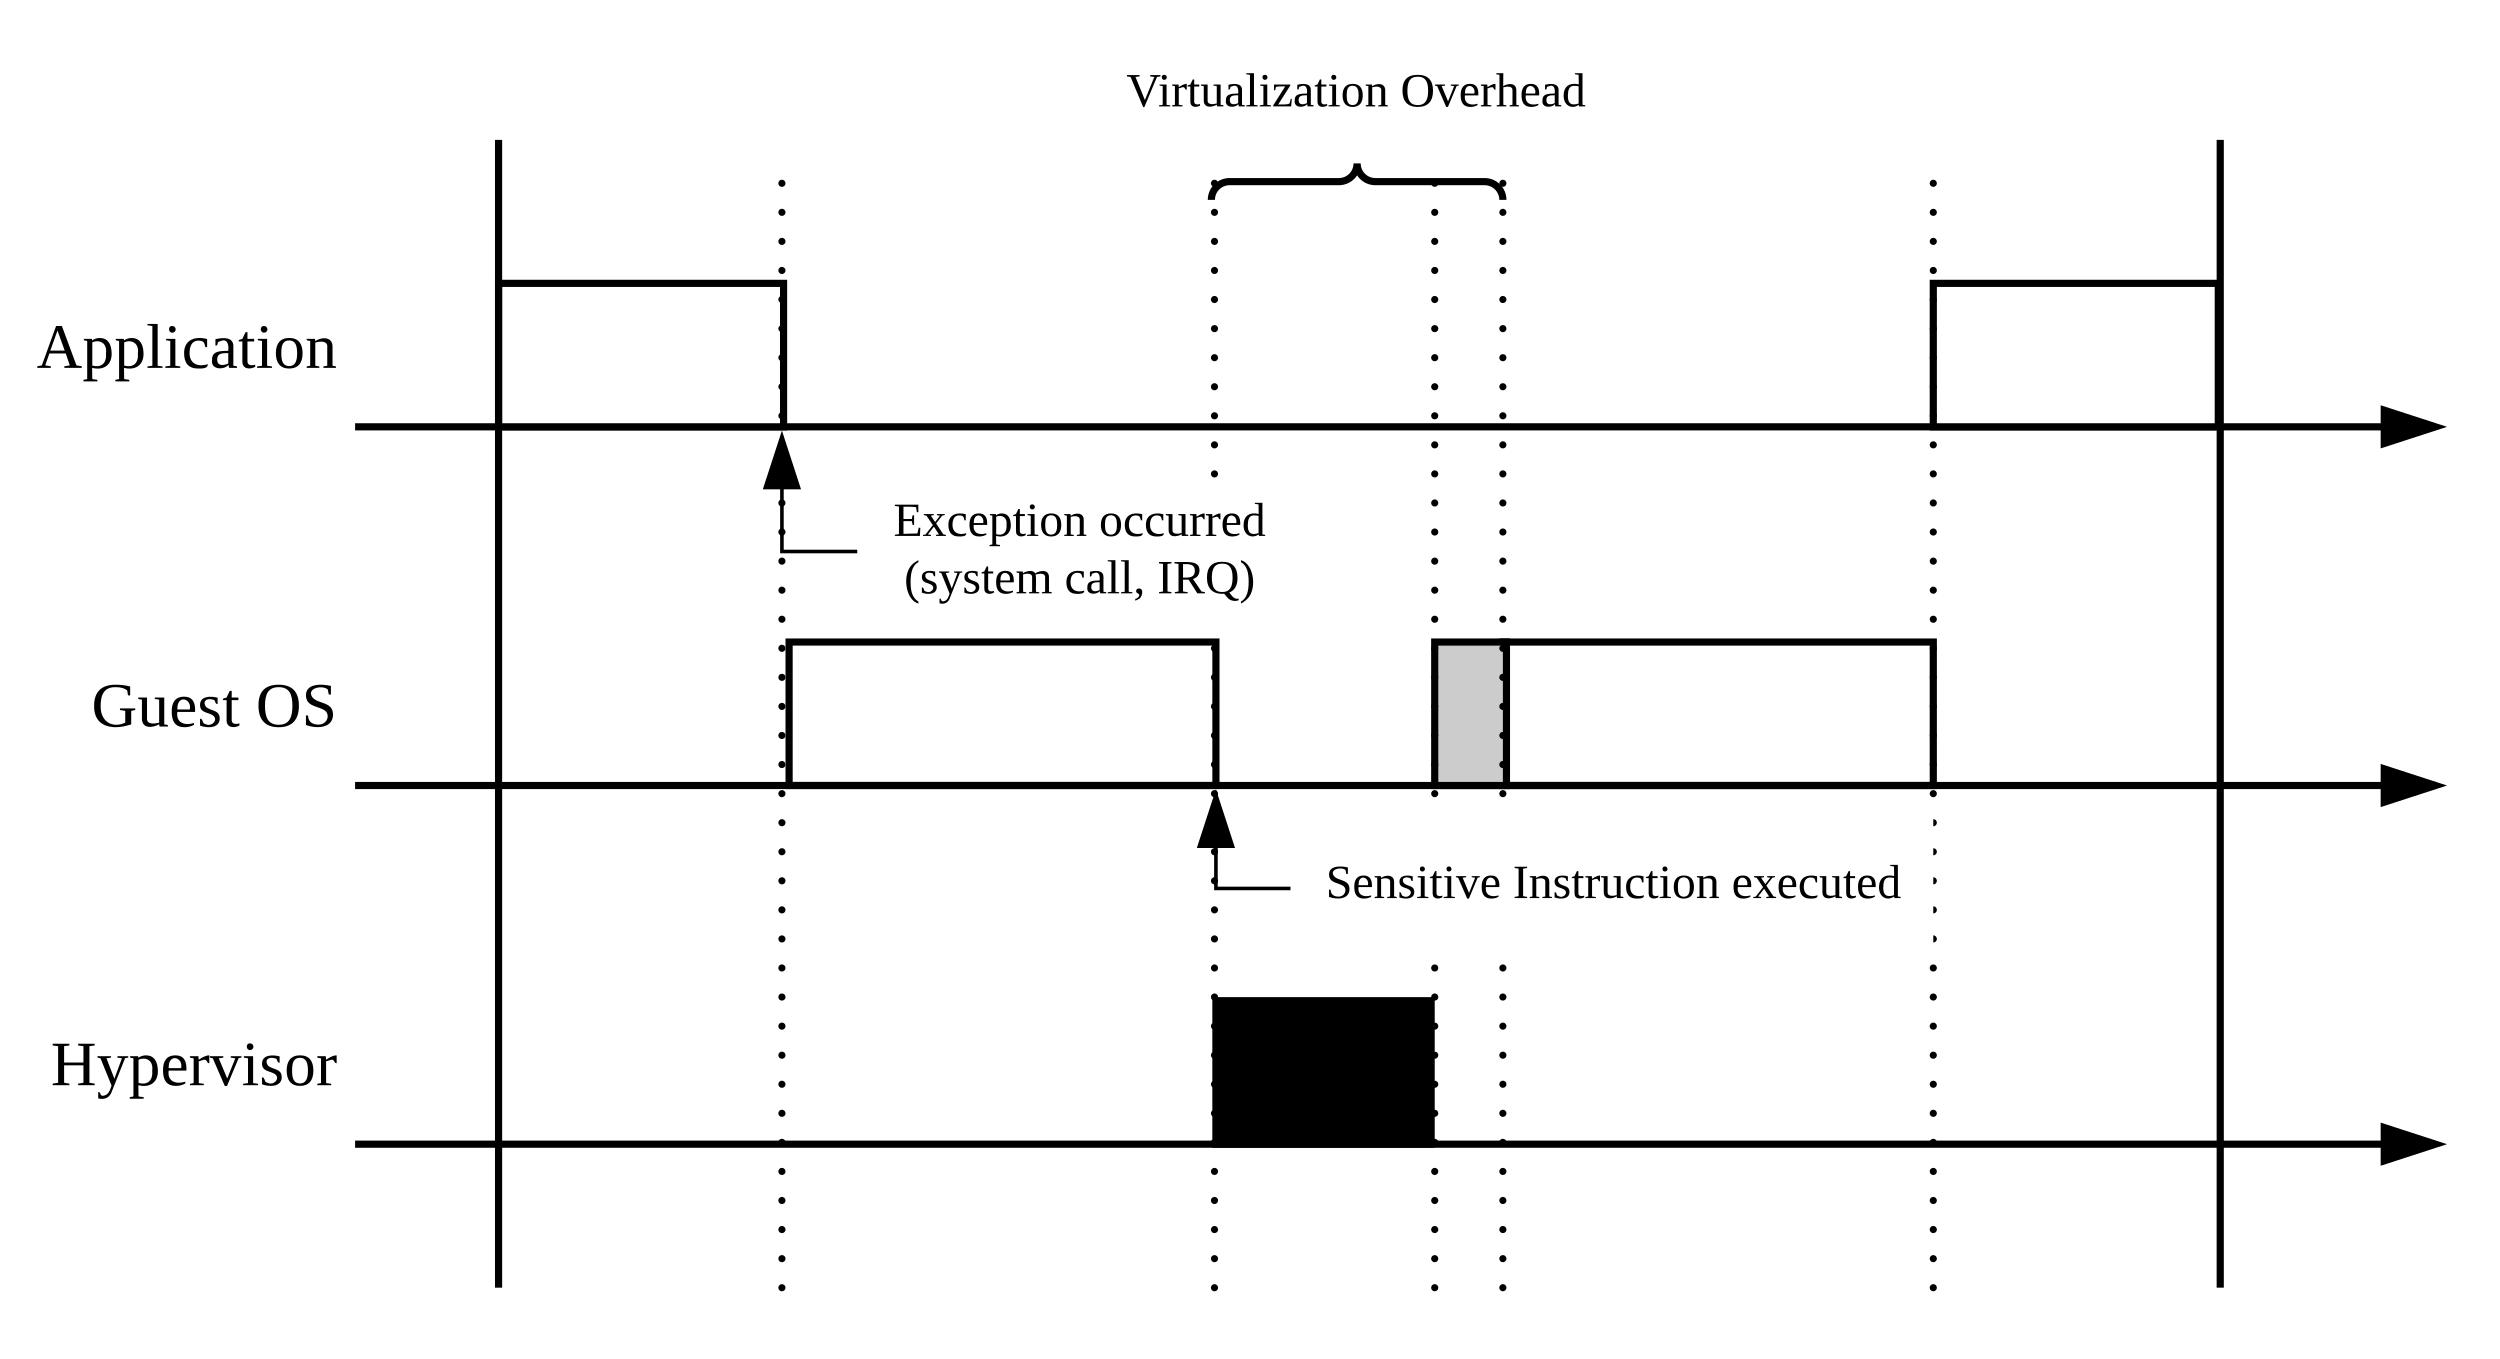 <svg xmlns="http://www.w3.org/2000/svg" xmlns:xlink="http://www.w3.org/1999/xlink" width="697" height="379"><g transform="translate(-661 -421)"><path d="M760 640h580" stroke="#000" stroke-width="2" fill="none"/><path d="M1340 640l-14.27 4.64v-9.28z" stroke="#000" stroke-width="2"/><path d="M760 540h580" stroke="#000" stroke-width="2" fill="none"/><path d="M1340 540l-14.27 4.64v-9.28z" stroke="#000" stroke-width="2"/><path d="M660 500h100v40H660z" fill="none"/><use xlink:href="#a" transform="matrix(1,0,0,1,665,505) translate(6.198 18.556)"/><path d="M660 600h100v40H660z" fill="none"/><use xlink:href="#b" transform="matrix(1,0,0,1,665,605) translate(21.506 18.556)"/><use xlink:href="#c" transform="matrix(1,0,0,1,665,605) translate(67.333 18.556)"/><path d="M760 740h580" stroke="#000" stroke-width="2" fill="none"/><path d="M1340 740l-14.27 4.64v-9.28z" stroke="#000" stroke-width="2"/><path d="M660 700h100v40H660z" fill="none"/><use xlink:href="#d" transform="matrix(1,0,0,1,665,705) translate(10.198 18.556)"/><path d="M800 500h79.46v40H800z" stroke="#000" stroke-width="2" fill="#fff"/><use xlink:href="#e" transform="matrix(1,0,0,1,805,505) translate(35 21.667)"/><path d="M881 600h119v40H881z" stroke="#000" stroke-width="2" fill="none"/><use xlink:href="#e" transform="matrix(1,0,0,1,886,605) translate(54.5 21.667)"/><path d="M1080 600h120v40h-120z" stroke="#000" stroke-width="2" fill="none"/><use xlink:href="#e" transform="matrix(1,0,0,1,1085,605) translate(55 21.667)"/><path d="M1200 500h79.46v40H1200z" stroke="#000" stroke-width="2" fill="#fff"/><use xlink:href="#e" transform="matrix(1,0,0,1,1205,505) translate(35 21.667)"/><path d="M1000 700h60v40h-60z" stroke="#000" stroke-width="2"/><use xlink:href="#e" transform="matrix(1,0,0,1,1005,705) translate(25 21.667)"/><path d="M1061 600h20v40h-20z" stroke="#000" stroke-width="2" fill="#ccc"/><use xlink:href="#e" transform="matrix(1,0,0,1,1066,605) translate(5 21.667)"/><path d="M999.6 472.1V780" fill="none"/><path d="M1000.6 472.1c0 .56-.45 1-1 1s-1-.44-1-1c0-.55.45-1 1-1s1 .45 1 1zm0 8.1c0 .56-.45 1-1 1s-1-.44-1-1c0-.55.45-1 1-1s1 .45 1 1zm0 8.1c0 .56-.45 1-1 1s-1-.44-1-1c0-.54.45-1 1-1s1 .46 1 1zm0 8.1c0 .56-.45 1-1 1s-1-.44-1-1c0-.54.45-1 1-1s1 .46 1 1zm0 8.1c0 .57-.45 1-1 1s-1-.43-1-1c0-.54.45-1 1-1s1 .46 1 1zm0 8.12c0 .55-.45 1-1 1s-1-.45-1-1c0-.56.45-1 1-1s1 .44 1 1zm0 8.1c0 .55-.45 1-1 1s-1-.45-1-1 .45-1 1-1 1 .45 1 1zm0 8.1c0 .55-.45 1-1 1s-1-.45-1-1 .45-1 1-1 1 .45 1 1zm0 8.1c0 .56-.45 1-1 1s-1-.44-1-1c0-.55.45-1 1-1s1 .45 1 1zm0 8.1c0 .56-.45 1-1 1s-1-.44-1-1c0-.55.45-1 1-1s1 .45 1 1zm0 8.1c0 .56-.45 1-1 1s-1-.44-1-1c0-.54.45-1 1-1s1 .46 1 1zm0 8.1c0 .56-.45 1-1 1s-1-.44-1-1c0-.54.45-1 1-1s1 .46 1 1zm0 8.1c0 .57-.45 1-1 1s-1-.43-1-1c0-.54.45-1 1-1s1 .46 1 1zm0 8.12c0 .55-.45 1-1 1s-1-.45-1-1c0-.56.45-1 1-1s1 .44 1 1zm0 8.1c0 .55-.45 1-1 1s-1-.45-1-1 .45-1 1-1 1 .45 1 1zm0 8.1c0 .55-.45 1-1 1s-1-.45-1-1 .45-1 1-1 1 .45 1 1zm0 8.1c0 .56-.45 1-1 1s-1-.44-1-1c0-.55.45-1 1-1s1 .45 1 1zm0 8.1c0 .56-.45 1-1 1s-1-.44-1-1c0-.55.45-1 1-1s1 .45 1 1zm0 8.1c0 .56-.45 1-1 1s-1-.44-1-1c0-.54.45-1 1-1s1 .46 1 1zm0 8.1c0 .56-.45 1-1 1s-1-.44-1-1c0-.54.45-1 1-1s1 .46 1 1zm0 8.1c0 .57-.45 1-1 1s-1-.43-1-1c0-.54.45-1 1-1s1 .46 1 1zm0 8.12c0 .55-.45 1-1 1s-1-.45-1-1 .45-1 1-1 1 .45 1 1zm0 8.1c0 .55-.45 1-1 1s-1-.45-1-1 .45-1 1-1 1 .45 1 1zm0 8.1c0 .55-.45 1-1 1s-1-.45-1-1 .45-1 1-1 1 .45 1 1zm0 8.1c0 .56-.45 1-1 1s-1-.44-1-1c0-.55.45-1 1-1s1 .45 1 1zm0 8.1c0 .56-.45 1-1 1s-1-.44-1-1c0-.54.45-1 1-1s1 .46 1 1zm0 8.1c0 .56-.45 1-1 1s-1-.44-1-1c0-.54.45-1 1-1s1 .46 1 1zm0 8.1c0 .56-.45 1-1 1s-1-.44-1-1c0-.54.45-1 1-1s1 .46 1 1zm0 8.1c0 .57-.45 1-1 1s-1-.43-1-1c0-.54.45-1 1-1s1 .46 1 1zm0 8.12c0 .55-.45 1-1 1s-1-.45-1-1 .45-1 1-1 1 .45 1 1zm0 8.1c0 .55-.45 1-1 1s-1-.45-1-1 .45-1 1-1 1 .45 1 1zm0 8.1c0 .55-.45 1-1 1s-1-.45-1-1 .45-1 1-1 1 .45 1 1zm0 8.1c0 .56-.45 1-1 1s-1-.44-1-1c0-.55.45-1 1-1s1 .45 1 1zm0 8.1c0 .56-.45 1-1 1s-1-.44-1-1c0-.54.45-1 1-1s1 .46 1 1zm0 8.1c0 .56-.45 1-1 1s-1-.44-1-1c0-.54.45-1 1-1s1 .46 1 1zm0 8.1c0 .56-.45 1-1 1s-1-.44-1-1c0-.54.45-1 1-1s1 .46 1 1zm0 8.1c0 .57-.45 1-1 1s-1-.43-1-1c0-.54.45-1 1-1s1 .46 1 1zm0 8.12c0 .55-.45 1-1 1s-1-.45-1-1 .45-1 1-1 1 .45 1 1zm0 8.1c0 .55-.45 1-1 1s-1-.45-1-1 .45-1 1-1 1 .45 1 1z"/><path d="M1200 472.1V780" fill="none"/><path d="M1201 472.1c0 .56-.45 1-1 1s-1-.44-1-1c0-.55.45-1 1-1s1 .45 1 1zm0 8.1c0 .56-.45 1-1 1s-1-.44-1-1c0-.55.45-1 1-1s1 .45 1 1zm0 8.1c0 .56-.45 1-1 1s-1-.44-1-1c0-.54.45-1 1-1s1 .46 1 1zm0 8.1c0 .56-.45 1-1 1s-1-.44-1-1c0-.54.45-1 1-1s1 .46 1 1zm0 8.1c0 .57-.45 1-1 1s-1-.43-1-1c0-.54.45-1 1-1s1 .46 1 1zm0 8.12c0 .55-.45 1-1 1s-1-.45-1-1c0-.56.45-1 1-1s1 .44 1 1zm0 8.1c0 .55-.45 1-1 1s-1-.45-1-1 .45-1 1-1 1 .45 1 1zm0 8.1c0 .55-.45 1-1 1s-1-.45-1-1 .45-1 1-1 1 .45 1 1zm0 8.1c0 .56-.45 1-1 1s-1-.44-1-1c0-.55.45-1 1-1s1 .45 1 1zm0 8.1c0 .56-.45 1-1 1s-1-.44-1-1c0-.55.45-1 1-1s1 .45 1 1zm0 8.1c0 .56-.45 1-1 1s-1-.44-1-1c0-.54.45-1 1-1s1 .46 1 1zm0 8.1c0 .56-.45 1-1 1s-1-.44-1-1c0-.54.45-1 1-1s1 .46 1 1zm0 8.1c0 .57-.45 1-1 1s-1-.43-1-1c0-.54.45-1 1-1s1 .46 1 1zm0 8.12c0 .55-.45 1-1 1s-1-.45-1-1c0-.56.45-1 1-1s1 .44 1 1zm0 8.1c0 .55-.45 1-1 1s-1-.45-1-1 .45-1 1-1 1 .45 1 1zm0 8.1c0 .55-.45 1-1 1s-1-.45-1-1 .45-1 1-1 1 .45 1 1zm0 8.1c0 .56-.45 1-1 1s-1-.44-1-1c0-.55.45-1 1-1s1 .45 1 1zm0 8.1c0 .56-.45 1-1 1s-1-.44-1-1c0-.55.45-1 1-1s1 .45 1 1zm0 8.1c0 .56-.45 1-1 1s-1-.44-1-1c0-.54.45-1 1-1s1 .46 1 1zm0 8.1c0 .56-.45 1-1 1s-1-.44-1-1c0-.54.45-1 1-1s1 .46 1 1zm0 8.1c0 .57-.45 1-1 1s-1-.43-1-1c0-.54.45-1 1-1s1 .46 1 1zm0 8.12c0 .55-.45 1-1 1s-1-.45-1-1 .45-1 1-1 1 .45 1 1zm0 8.1c0 .55-.45 1-1 1s-1-.45-1-1 .45-1 1-1 1 .45 1 1zm0 8.1c0 .55-.45 1-1 1s-1-.45-1-1 .45-1 1-1 1 .45 1 1zm0 8.1c0 .56-.45 1-1 1s-1-.44-1-1c0-.55.45-1 1-1s1 .45 1 1zm0 8.1c0 .56-.45 1-1 1s-1-.44-1-1c0-.54.45-1 1-1s1 .46 1 1zm0 8.1c0 .56-.45 1-1 1s-1-.44-1-1c0-.54.45-1 1-1s1 .46 1 1zm0 8.1c0 .56-.45 1-1 1s-1-.44-1-1c0-.54.45-1 1-1s1 .46 1 1zm0 8.1c0 .57-.45 1-1 1s-1-.43-1-1c0-.54.45-1 1-1s1 .46 1 1zm0 8.12c0 .55-.45 1-1 1s-1-.45-1-1 .45-1 1-1 1 .45 1 1zm0 8.1c0 .55-.45 1-1 1s-1-.45-1-1 .45-1 1-1 1 .45 1 1zm0 8.1c0 .55-.45 1-1 1s-1-.45-1-1 .45-1 1-1 1 .45 1 1zm0 8.1c0 .56-.45 1-1 1s-1-.44-1-1c0-.55.45-1 1-1s1 .45 1 1zm0 8.1c0 .56-.45 1-1 1s-1-.44-1-1c0-.54.45-1 1-1s1 .46 1 1zm0 8.1c0 .56-.45 1-1 1s-1-.44-1-1c0-.54.45-1 1-1s1 .46 1 1zm0 8.1c0 .56-.45 1-1 1s-1-.44-1-1c0-.54.45-1 1-1s1 .46 1 1zm0 8.1c0 .57-.45 1-1 1s-1-.43-1-1c0-.54.45-1 1-1s1 .46 1 1zm0 8.12c0 .55-.45 1-1 1s-1-.45-1-1 .45-1 1-1 1 .45 1 1zm0 8.1c0 .55-.45 1-1 1s-1-.45-1-1 .45-1 1-1 1 .45 1 1z"/><path d="M1280 460v320" stroke="#000" stroke-width="2" fill="none"/><path d="M879 472.1V780" fill="none"/><path d="M880 472.1c0 .56-.45 1-1 1s-1-.44-1-1c0-.55.45-1 1-1s1 .45 1 1zm0 8.1c0 .56-.45 1-1 1s-1-.44-1-1c0-.55.45-1 1-1s1 .45 1 1zm0 8.1c0 .56-.45 1-1 1s-1-.44-1-1c0-.54.45-1 1-1s1 .46 1 1zm0 8.1c0 .56-.45 1-1 1s-1-.44-1-1c0-.54.45-1 1-1s1 .46 1 1zm0 8.1c0 .57-.45 1-1 1s-1-.43-1-1c0-.54.45-1 1-1s1 .46 1 1zm0 8.12c0 .55-.45 1-1 1s-1-.45-1-1c0-.56.45-1 1-1s1 .44 1 1zm0 8.1c0 .55-.45 1-1 1s-1-.45-1-1 .45-1 1-1 1 .45 1 1zm0 8.1c0 .55-.45 1-1 1s-1-.45-1-1 .45-1 1-1 1 .45 1 1zm0 8.1c0 .56-.45 1-1 1s-1-.44-1-1c0-.55.45-1 1-1s1 .45 1 1zm0 8.1c0 .56-.45 1-1 1s-1-.44-1-1c0-.55.45-1 1-1s1 .45 1 1zm0 8.1c0 .56-.45 1-1 1s-1-.44-1-1c0-.54.45-1 1-1s1 .46 1 1zm0 8.1c0 .56-.45 1-1 1s-1-.44-1-1c0-.54.45-1 1-1s1 .46 1 1zm0 8.1c0 .57-.45 1-1 1s-1-.43-1-1c0-.54.45-1 1-1s1 .46 1 1zm0 8.12c0 .55-.45 1-1 1s-1-.45-1-1c0-.56.45-1 1-1s1 .44 1 1zm0 8.1c0 .55-.45 1-1 1s-1-.45-1-1 .45-1 1-1 1 .45 1 1zm0 8.1c0 .55-.45 1-1 1s-1-.45-1-1 .45-1 1-1 1 .45 1 1zm0 8.1c0 .56-.45 1-1 1s-1-.44-1-1c0-.55.45-1 1-1s1 .45 1 1zm0 8.1c0 .56-.45 1-1 1s-1-.44-1-1c0-.55.45-1 1-1s1 .45 1 1zm0 8.1c0 .56-.45 1-1 1s-1-.44-1-1c0-.54.45-1 1-1s1 .46 1 1zm0 8.1c0 .56-.45 1-1 1s-1-.44-1-1c0-.54.45-1 1-1s1 .46 1 1zm0 8.1c0 .57-.45 1-1 1s-1-.43-1-1c0-.54.45-1 1-1s1 .46 1 1zm0 8.12c0 .55-.45 1-1 1s-1-.45-1-1 .45-1 1-1 1 .45 1 1zm0 8.1c0 .55-.45 1-1 1s-1-.45-1-1 .45-1 1-1 1 .45 1 1zm0 8.1c0 .55-.45 1-1 1s-1-.45-1-1 .45-1 1-1 1 .45 1 1zm0 8.1c0 .56-.45 1-1 1s-1-.44-1-1c0-.55.45-1 1-1s1 .45 1 1zm0 8.1c0 .56-.45 1-1 1s-1-.44-1-1c0-.54.45-1 1-1s1 .46 1 1zm0 8.1c0 .56-.45 1-1 1s-1-.44-1-1c0-.54.45-1 1-1s1 .46 1 1zm0 8.1c0 .56-.45 1-1 1s-1-.44-1-1c0-.54.45-1 1-1s1 .46 1 1zm0 8.1c0 .57-.45 1-1 1s-1-.43-1-1c0-.54.45-1 1-1s1 .46 1 1zm0 8.12c0 .55-.45 1-1 1s-1-.45-1-1 .45-1 1-1 1 .45 1 1zm0 8.1c0 .55-.45 1-1 1s-1-.45-1-1 .45-1 1-1 1 .45 1 1zm0 8.1c0 .55-.45 1-1 1s-1-.45-1-1 .45-1 1-1 1 .45 1 1zm0 8.1c0 .56-.45 1-1 1s-1-.44-1-1c0-.55.45-1 1-1s1 .45 1 1zm0 8.1c0 .56-.45 1-1 1s-1-.44-1-1c0-.54.45-1 1-1s1 .46 1 1zm0 8.1c0 .56-.45 1-1 1s-1-.44-1-1c0-.54.45-1 1-1s1 .46 1 1zm0 8.1c0 .56-.45 1-1 1s-1-.44-1-1c0-.54.45-1 1-1s1 .46 1 1zm0 8.1c0 .57-.45 1-1 1s-1-.43-1-1c0-.54.45-1 1-1s1 .46 1 1zm0 8.12c0 .55-.45 1-1 1s-1-.45-1-1 .45-1 1-1 1 .45 1 1zm0 8.1c0 .55-.45 1-1 1s-1-.45-1-1 .45-1 1-1 1 .45 1 1z"/><path d="M800 460v320" stroke="#000" stroke-width="2" fill="none"/><path d="M1080 472.1V780" fill="none"/><path d="M1081 472.1c0 .56-.45 1-1 1s-1-.44-1-1c0-.55.45-1 1-1s1 .45 1 1zm0 8.1c0 .56-.45 1-1 1s-1-.44-1-1c0-.55.45-1 1-1s1 .45 1 1zm0 8.1c0 .56-.45 1-1 1s-1-.44-1-1c0-.54.45-1 1-1s1 .46 1 1zm0 8.1c0 .56-.45 1-1 1s-1-.44-1-1c0-.54.45-1 1-1s1 .46 1 1zm0 8.1c0 .57-.45 1-1 1s-1-.43-1-1c0-.54.45-1 1-1s1 .46 1 1zm0 8.12c0 .55-.45 1-1 1s-1-.45-1-1c0-.56.45-1 1-1s1 .44 1 1zm0 8.1c0 .55-.45 1-1 1s-1-.45-1-1 .45-1 1-1 1 .45 1 1zm0 8.1c0 .55-.45 1-1 1s-1-.45-1-1 .45-1 1-1 1 .45 1 1zm0 8.1c0 .56-.45 1-1 1s-1-.44-1-1c0-.55.45-1 1-1s1 .45 1 1zm0 8.1c0 .56-.45 1-1 1s-1-.44-1-1c0-.55.45-1 1-1s1 .45 1 1zm0 8.1c0 .56-.45 1-1 1s-1-.44-1-1c0-.54.45-1 1-1s1 .46 1 1zm0 8.1c0 .56-.45 1-1 1s-1-.44-1-1c0-.54.45-1 1-1s1 .46 1 1zm0 8.1c0 .57-.45 1-1 1s-1-.43-1-1c0-.54.45-1 1-1s1 .46 1 1zm0 8.12c0 .55-.45 1-1 1s-1-.45-1-1c0-.56.45-1 1-1s1 .44 1 1zm0 8.1c0 .55-.45 1-1 1s-1-.45-1-1 .45-1 1-1 1 .45 1 1zm0 8.1c0 .55-.45 1-1 1s-1-.45-1-1 .45-1 1-1 1 .45 1 1zm0 8.1c0 .56-.45 1-1 1s-1-.44-1-1c0-.55.45-1 1-1s1 .45 1 1zm0 8.1c0 .56-.45 1-1 1s-1-.44-1-1c0-.55.45-1 1-1s1 .45 1 1zm0 8.1c0 .56-.45 1-1 1s-1-.44-1-1c0-.54.45-1 1-1s1 .46 1 1zm0 8.1c0 .56-.45 1-1 1s-1-.44-1-1c0-.54.45-1 1-1s1 .46 1 1zm0 8.1c0 .57-.45 1-1 1s-1-.43-1-1c0-.54.45-1 1-1s1 .46 1 1zm0 8.12c0 .55-.45 1-1 1s-1-.45-1-1 .45-1 1-1 1 .45 1 1zm0 8.1c0 .55-.45 1-1 1s-1-.45-1-1 .45-1 1-1 1 .45 1 1zm0 8.1c0 .55-.45 1-1 1s-1-.45-1-1 .45-1 1-1 1 .45 1 1zm0 8.1c0 .56-.45 1-1 1s-1-.44-1-1c0-.55.45-1 1-1s1 .45 1 1zm0 8.1c0 .56-.45 1-1 1s-1-.44-1-1c0-.54.45-1 1-1s1 .46 1 1zm0 8.1c0 .56-.45 1-1 1s-1-.44-1-1c0-.54.45-1 1-1s1 .46 1 1zm0 8.1c0 .56-.45 1-1 1s-1-.44-1-1c0-.54.45-1 1-1s1 .46 1 1zm0 8.1c0 .57-.45 1-1 1s-1-.43-1-1c0-.54.45-1 1-1s1 .46 1 1zm0 8.12c0 .55-.45 1-1 1s-1-.45-1-1 .45-1 1-1 1 .45 1 1zm0 8.1c0 .55-.45 1-1 1s-1-.45-1-1 .45-1 1-1 1 .45 1 1zm0 8.1c0 .55-.45 1-1 1s-1-.45-1-1 .45-1 1-1 1 .45 1 1zm0 8.1c0 .56-.45 1-1 1s-1-.44-1-1c0-.55.45-1 1-1s1 .45 1 1zm0 8.1c0 .56-.45 1-1 1s-1-.44-1-1c0-.54.45-1 1-1s1 .46 1 1zm0 8.1c0 .56-.45 1-1 1s-1-.44-1-1c0-.54.45-1 1-1s1 .46 1 1zm0 8.1c0 .56-.45 1-1 1s-1-.44-1-1c0-.54.45-1 1-1s1 .46 1 1zm0 8.1c0 .57-.45 1-1 1s-1-.43-1-1c0-.54.45-1 1-1s1 .46 1 1zm0 8.12c0 .55-.45 1-1 1s-1-.45-1-1 .45-1 1-1 1 .45 1 1zm0 8.1c0 .55-.45 1-1 1s-1-.45-1-1 .45-1 1-1 1 .45 1 1z"/><path d="M900 554.76h123.98v40H900z" fill="#fff"/><use xlink:href="#f" transform="matrix(1,0,0,1,905,559.76) translate(5.111 10.667)"/><use xlink:href="#g" transform="matrix(1,0,0,1,905,559.76) translate(62.407 10.667)"/><use xlink:href="#h" transform="matrix(1,0,0,1,905,559.76) translate(8.056 26.667)"/><use xlink:href="#i" transform="matrix(1,0,0,1,905,559.76) translate(52.796 26.667)"/><use xlink:href="#j" transform="matrix(1,0,0,1,905,559.76) translate(78.648 26.667)"/><path d="M900 574.76h-21v-32.1" stroke="#000" fill="none"/><path d="M879 542.67l4.64 14.26h-9.28z" stroke="#000"/><path d="M1020.85 668.7H1000v-26.03" stroke="#000" fill="none"/><path d="M1000 642.67l4.64 14.26h-9.28z" stroke="#000"/><g fill="none"><path d="M998.73 476.72H1080V455.4h-81.27z"/><path d="M1080 476.72c0-2.8-2.27-5.08-5.08-5.08h-30.48c-2.8 0-5.08-2.28-5.08-5.08 0 2.8-2.27 5.08-5.08 5.08h-30.48c-2.8 0-5.07 2.27-5.07 5.08" stroke="#000" stroke-width="2"/></g><use xlink:href="#k" transform="matrix(6.123233995736766e-17,-1,1,6.123233995736766e-17,1003.725,463.433) translate(0 41.4)"/><path d="M939.1 435h199.8v20H939.1z" fill="none"/><use xlink:href="#l" transform="matrix(1,0,0,1,944.091,440) translate(30.963 10.667)"/><use xlink:href="#m" transform="matrix(1,0,0,1,944.091,440) translate(107.37 10.667)"/><path d="M1061 472.1V780" fill="none"/><path d="M1062 472.1c0 .56-.45 1-1 1s-1-.44-1-1c0-.55.45-1 1-1s1 .45 1 1zm0 8.1c0 .56-.45 1-1 1s-1-.44-1-1c0-.55.45-1 1-1s1 .45 1 1zm0 8.1c0 .56-.45 1-1 1s-1-.44-1-1c0-.54.45-1 1-1s1 .46 1 1zm0 8.1c0 .56-.45 1-1 1s-1-.44-1-1c0-.54.45-1 1-1s1 .46 1 1zm0 8.1c0 .57-.45 1-1 1s-1-.43-1-1c0-.54.45-1 1-1s1 .46 1 1zm0 8.12c0 .55-.45 1-1 1s-1-.45-1-1c0-.56.45-1 1-1s1 .44 1 1zm0 8.1c0 .55-.45 1-1 1s-1-.45-1-1 .45-1 1-1 1 .45 1 1zm0 8.1c0 .55-.45 1-1 1s-1-.45-1-1 .45-1 1-1 1 .45 1 1zm0 8.1c0 .56-.45 1-1 1s-1-.44-1-1c0-.55.45-1 1-1s1 .45 1 1zm0 8.1c0 .56-.45 1-1 1s-1-.44-1-1c0-.55.45-1 1-1s1 .45 1 1zm0 8.1c0 .56-.45 1-1 1s-1-.44-1-1c0-.54.45-1 1-1s1 .46 1 1zm0 8.1c0 .56-.45 1-1 1s-1-.44-1-1c0-.54.45-1 1-1s1 .46 1 1zm0 8.1c0 .57-.45 1-1 1s-1-.43-1-1c0-.54.45-1 1-1s1 .46 1 1zm0 8.12c0 .55-.45 1-1 1s-1-.45-1-1c0-.56.45-1 1-1s1 .44 1 1zm0 8.1c0 .55-.45 1-1 1s-1-.45-1-1 .45-1 1-1 1 .45 1 1zm0 8.1c0 .55-.45 1-1 1s-1-.45-1-1 .45-1 1-1 1 .45 1 1zm0 8.1c0 .56-.45 1-1 1s-1-.44-1-1c0-.55.45-1 1-1s1 .45 1 1zm0 8.1c0 .56-.45 1-1 1s-1-.44-1-1c0-.55.45-1 1-1s1 .45 1 1zm0 8.1c0 .56-.45 1-1 1s-1-.44-1-1c0-.54.45-1 1-1s1 .46 1 1zm0 8.1c0 .56-.45 1-1 1s-1-.44-1-1c0-.54.45-1 1-1s1 .46 1 1zm0 8.1c0 .57-.45 1-1 1s-1-.43-1-1c0-.54.45-1 1-1s1 .46 1 1zm0 8.12c0 .55-.45 1-1 1s-1-.45-1-1 .45-1 1-1 1 .45 1 1zm0 8.1c0 .55-.45 1-1 1s-1-.45-1-1 .45-1 1-1 1 .45 1 1zm0 8.1c0 .55-.45 1-1 1s-1-.45-1-1 .45-1 1-1 1 .45 1 1zm0 8.1c0 .56-.45 1-1 1s-1-.44-1-1c0-.55.45-1 1-1s1 .45 1 1zm0 8.1c0 .56-.45 1-1 1s-1-.44-1-1c0-.54.45-1 1-1s1 .46 1 1zm0 8.1c0 .56-.45 1-1 1s-1-.44-1-1c0-.54.45-1 1-1s1 .46 1 1zm0 8.1c0 .56-.45 1-1 1s-1-.44-1-1c0-.54.45-1 1-1s1 .46 1 1zm0 8.1c0 .57-.45 1-1 1s-1-.43-1-1c0-.54.45-1 1-1s1 .46 1 1zm0 8.12c0 .55-.45 1-1 1s-1-.45-1-1 .45-1 1-1 1 .45 1 1zm0 8.1c0 .55-.45 1-1 1s-1-.45-1-1 .45-1 1-1 1 .45 1 1zm0 8.1c0 .55-.45 1-1 1s-1-.45-1-1 .45-1 1-1 1 .45 1 1zm0 8.1c0 .56-.45 1-1 1s-1-.44-1-1c0-.55.45-1 1-1s1 .45 1 1zm0 8.1c0 .56-.45 1-1 1s-1-.44-1-1c0-.54.45-1 1-1s1 .46 1 1zm0 8.1c0 .56-.45 1-1 1s-1-.44-1-1c0-.54.45-1 1-1s1 .46 1 1zm0 8.1c0 .56-.45 1-1 1s-1-.44-1-1c0-.54.45-1 1-1s1 .46 1 1zm0 8.1c0 .57-.45 1-1 1s-1-.43-1-1c0-.54.45-1 1-1s1 .46 1 1zm0 8.12c0 .55-.45 1-1 1s-1-.45-1-1 .45-1 1-1 1 .45 1 1zm0 8.1c0 .55-.45 1-1 1s-1-.45-1-1 .45-1 1-1 1 .45 1 1z"/><path d="M1020.85 647.7H1200v42h-179.15z" fill="#fff"/><g><use xlink:href="#n" transform="matrix(1,0,0,1,1025.851,652.713) translate(4.796 18.667)"/><use xlink:href="#o" transform="matrix(1,0,0,1,1025.851,652.713) translate(56.944 18.667)"/><use xlink:href="#p" transform="matrix(1,0,0,1,1025.851,652.713) translate(117.944 18.667)"/></g><defs><path d="M81-9v9H4v-9l26-5 81-224h33l83 224 30 5v9h-99v-9l31-5-23-68H73L49-14zm38-203L78-98h82" id="q"/><path d="M166-85c3 67-44 102-111 85l1 64 29 4v9H6v-9l21-4v-217c-7-3-22 1-19-12h46l1 9c11-8 26-14 45-14 47 2 64 36 66 85zM56-13c53 14 83-14 78-72 7-53-33-79-78-60v132" id="r"/><path d="M65-12l28 4v8H7v-8l28-4v-226l-28-4v-8h58v238" id="s"/><path d="M47-200c-23 0-25-39 0-38 13 0 18 7 20 19-1 11-8 19-20 19zM65-12l28 4v8H8v-8l28-4v-141l-24-4v-8h53v153" id="t"/><path d="M45-84c0 64 52 80 104 63 1 25-30 25-55 25-56 0-80-32-80-88 0-76 62-98 131-80v46h-10c-5-15-4-31-23-35-47-10-67 21-67 69" id="u"/><path d="M32-163c41-10 102-14 102 39v112c8 3 24-2 21 12h-45l-4-17C83 13 3 13 13-46c-2-50 45-50 92-51 4-36-5-70-42-56-6 2-12 4-16 6-4 7 0 23-15 20v-36zM42-47c0 41 41 33 63 22v-59c-34 1-63-1-63 37" id="v"/><path d="M54-38c-1 25 24 26 44 20v12C71 10 25 9 25-35v-115H4c-2-14 14-10 21-15l18-38h11v38h38v15H54v112" id="w"/><path d="M90-170c52 0 76 32 76 87 0 54-24 87-77 87-51 0-75-34-75-87 0-54 24-87 76-87zM89-10c39 0 46-35 46-73 0-39-7-73-46-73-39 1-44 34-44 73s6 72 44 73" id="x"/><path d="M125-118c4-37-41-34-68-26v132l23 4v8H8C5-13 21-9 28-12v-141c-7-3-23 1-20-12h47l2 13c31-23 98-29 98 31v109c7 3 23-1 20 12h-72v-8l22-4v-106" id="y"/><g id="a"><use transform="matrix(0.049,0,0,0.049,0,0)" xlink:href="#q"/><use transform="matrix(0.049,0,0,0.049,12.79,0)" xlink:href="#r"/><use transform="matrix(0.049,0,0,0.049,21.679,0)" xlink:href="#r"/><use transform="matrix(0.049,0,0,0.049,30.568,0)" xlink:href="#s"/><use transform="matrix(0.049,0,0,0.049,35.506,0)" xlink:href="#t"/><use transform="matrix(0.049,0,0,0.049,40.444,0)" xlink:href="#u"/><use transform="matrix(0.049,0,0,0.049,48.296,0)" xlink:href="#v"/><use transform="matrix(0.049,0,0,0.049,56.148,0)" xlink:href="#w"/><use transform="matrix(0.049,0,0,0.049,61.086,0)" xlink:href="#t"/><use transform="matrix(0.049,0,0,0.049,66.025,0)" xlink:href="#x"/><use transform="matrix(0.049,0,0,0.049,74.914,0)" xlink:href="#y"/></g><path d="M52-115c0 90 69 126 140 93v-67l-30-5v-9h87v9l-23 5v77c-27 8-56 16-90 16C59 2 15-37 15-115c-1-82 41-123 122-123 31 0 59 4 83 10v51h-12l-5-29c-15-12-38-18-65-18-66-1-86 42-86 109" id="z"/><path d="M124-13C89 8 26 15 26-45v-108c-8-3-24 2-21-12h50v118c-3 37 42 32 69 25v-131l-25-4v-8h54v153c8 3 24-2 21 12h-48" id="A"/><path d="M84-170c49 0 66 33 63 87H46c-8 60 38 80 95 63v10C128-2 108 4 88 4 34 4 14-29 14-84c-1-54 22-86 70-86zm33 73c12-57-57-82-69-24-1 7-2 15-2 24h71" id="B"/><path d="M41-130c7 48 86 23 86 84 0 56-69 57-112 41v-40c20 0 9 29 31 31 35 19 77-26 41-50-27-18-72-13-72-59 0-50 58-52 100-41v36c-19 1-8-25-28-25-21-7-50-1-46 23" id="C"/><g id="b"><use transform="matrix(0.049,0,0,0.049,0,0)" xlink:href="#z"/><use transform="matrix(0.049,0,0,0.049,12.79,0)" xlink:href="#A"/><use transform="matrix(0.049,0,0,0.049,21.679,0)" xlink:href="#B"/><use transform="matrix(0.049,0,0,0.049,29.531,0)" xlink:href="#C"/><use transform="matrix(0.049,0,0,0.049,36.444,0)" xlink:href="#w"/></g><path d="M130-224c-62 0-78 43-78 106 0 64 16 108 78 108s78-45 78-108-16-106-78-106zm0 228C53 4 15-39 15-118c-1-80 37-120 115-120s115 42 115 120C245-39 207 4 130 4" id="D"/><path d="M178-68c0 79-95 82-154 59v-54h12c1 35 22 52 60 52 50 0 69-58 33-82-39-24-105-21-105-85 0-67 86-66 142-53v49h-12l-6-29c-31-27-121-7-89 42 28 43 119 24 119 101" id="E"/><g id="c"><use transform="matrix(0.049,0,0,0.049,0,0)" xlink:href="#D"/><use transform="matrix(0.049,0,0,0.049,12.79,0)" xlink:href="#E"/></g><path d="M10 0v-9l31-5v-208l-31-4v-10h95v10l-30 4v93h110v-93l-30-4v-10h94v10l-30 4v208l30 5v9h-94v-9l30-5v-99H75v99l30 5v9H10" id="F"/><path d="M161-154L85 37C75 66 49 86 8 75V39c18-2 6 24 29 21 30-4 38-32 47-58L21-153c-7-3-20 0-17-12h77v8l-26 4 45 116 43-116-26-4v-8h62v8" id="G"/><path d="M57-145c16-10 35-24 60-25v45c-19 1-8-30-40-17l-20 6v124l29 4v8H7v-8l21-4v-141c-8-3-24 2-21-12h48" id="H"/><path d="M164-154L98 4H85L17-153c-7-3-20 0-17-12h77v8l-26 4L99-38l46-115-26-4v-8h61v8" id="I"/><g id="d"><use transform="matrix(0.049,0,0,0.049,0,0)" xlink:href="#F"/><use transform="matrix(0.049,0,0,0.049,12.79,0)" xlink:href="#G"/><use transform="matrix(0.049,0,0,0.049,21.679,0)" xlink:href="#r"/><use transform="matrix(0.049,0,0,0.049,30.568,0)" xlink:href="#B"/><use transform="matrix(0.049,0,0,0.049,38.42,0)" xlink:href="#H"/><use transform="matrix(0.049,0,0,0.049,44.296,0)" xlink:href="#I"/><use transform="matrix(0.049,0,0,0.049,53.185,0)" xlink:href="#t"/><use transform="matrix(0.049,0,0,0.049,58.123,0)" xlink:href="#C"/><use transform="matrix(0.049,0,0,0.049,65.037,0)" xlink:href="#x"/><use transform="matrix(0.049,0,0,0.049,73.926,0)" xlink:href="#H"/></g><path d="M10-9l31-5v-208l-31-4v-10h177v57h-11l-6-38c-28-4-63-3-95-3v92h63l6-28h11v73h-11l-6-29H75v96l105-3 10-43h12l-3 62H10v-9" id="J"/><path d="M156-12c7 3 23-1 20 12h-75v-8l22-4-38-58-45 58 23 4v8H3v-8l19-3 55-71-48-71c-7-3-23 1-20-12h75v8l-22 4 32 48 37-48-23-4v-8h59v8l-19 3-46 60" id="K"/><g id="f"><use transform="matrix(0.037,0,0,0.037,0,0)" xlink:href="#J"/><use transform="matrix(0.037,0,0,0.037,8.111,0)" xlink:href="#K"/><use transform="matrix(0.037,0,0,0.037,14.778,0)" xlink:href="#u"/><use transform="matrix(0.037,0,0,0.037,20.667,0)" xlink:href="#B"/><use transform="matrix(0.037,0,0,0.037,26.556,0)" xlink:href="#r"/><use transform="matrix(0.037,0,0,0.037,33.222,0)" xlink:href="#w"/><use transform="matrix(0.037,0,0,0.037,36.926,0)" xlink:href="#t"/><use transform="matrix(0.037,0,0,0.037,40.63,0)" xlink:href="#x"/><use transform="matrix(0.037,0,0,0.037,47.296,0)" xlink:href="#y"/></g><path d="M13-81c0-71 46-101 114-85l-1-72-28-4v-8h57v238c8 3 24-2 21 12h-47l-2-12C80 23 13-1 13-81zm77-74c-37 1-44 33-45 74 0 38 9 66 45 66 14 0 27-3 36-7v-130c-10-1-24-3-36-3" id="L"/><g id="g"><use transform="matrix(0.037,0,0,0.037,0,0)" xlink:href="#x"/><use transform="matrix(0.037,0,0,0.037,6.667,0)" xlink:href="#u"/><use transform="matrix(0.037,0,0,0.037,12.556,0)" xlink:href="#u"/><use transform="matrix(0.037,0,0,0.037,18.444,0)" xlink:href="#A"/><use transform="matrix(0.037,0,0,0.037,25.111,0)" xlink:href="#H"/><use transform="matrix(0.037,0,0,0.037,29.519,0)" xlink:href="#H"/><use transform="matrix(0.037,0,0,0.037,33.926,0)" xlink:href="#B"/><use transform="matrix(0.037,0,0,0.037,39.815,0)" xlink:href="#L"/></g><path d="M108-235c-52 28-62 95-58 178 3 56 21 97 58 119v15C7 49-17-153 67-223c12-10 25-19 41-27v15" id="M"/><path d="M126-118c4-37-42-32-68-25v131l24 4v8H8C5-13 21-9 28-12v-141c-7-3-23 1-20-12h48l1 13c22-15 77-30 92 2 32-22 104-36 104 29v109c8 3 24-2 21 12h-75v-8l25-4v-106c3-39-45-31-72-24 7 37 1 88 3 130l25 4v8h-78v-8l24-4v-106" id="N"/><g id="h"><use transform="matrix(0.037,0,0,0.037,0,0)" xlink:href="#M"/><use transform="matrix(0.037,0,0,0.037,4.407,0)" xlink:href="#C"/><use transform="matrix(0.037,0,0,0.037,9.593,0)" xlink:href="#G"/><use transform="matrix(0.037,0,0,0.037,16.259,0)" xlink:href="#C"/><use transform="matrix(0.037,0,0,0.037,21.444,0)" xlink:href="#w"/><use transform="matrix(0.037,0,0,0.037,25.148,0)" xlink:href="#B"/><use transform="matrix(0.037,0,0,0.037,31.037,0)" xlink:href="#N"/></g><path d="M42-37c43 0 23 74-4 81-7 4-14 8-24 11V42c17-5 29-14 31-30C42-2 20 1 21-18c0-12 9-19 21-19" id="O"/><g id="i"><use transform="matrix(0.037,0,0,0.037,0,0)" xlink:href="#u"/><use transform="matrix(0.037,0,0,0.037,5.889,0)" xlink:href="#v"/><use transform="matrix(0.037,0,0,0.037,11.778,0)" xlink:href="#s"/><use transform="matrix(0.037,0,0,0.037,15.481,0)" xlink:href="#s"/><use transform="matrix(0.037,0,0,0.037,19.185,0)" xlink:href="#O"/></g><path d="M77-14l30 5v9H13v-9l30-5v-208l-30-4v-10h94v10l-30 4v208" id="P"/><path d="M199-173c-1 36-21 56-49 65l64 94 26 5v9h-57l-66-103H75v89l35 5v9H13v-9l28-5v-208l-31-4v-10c80 4 190-20 189 63zM75-119c50 2 89-1 89-51 0-49-39-52-89-50v101" id="Q"/><path d="M130-224c-62 0-78 43-78 106 0 64 16 108 78 108s78-44 78-108c0-63-16-106-78-106zM145 3C61 9 15-34 15-118c0-80 37-120 115-120 77 0 115 42 115 120 1 59-21 95-62 112 19 19 30 53 71 46v12c-30 12-67 2-84-19" id="R"/><path d="M12-250C113-222 137-19 52 49 40 59 28 69 12 77V62C56 37 70-16 70-87c0-70-13-123-58-148v-15" id="S"/><g id="j"><use transform="matrix(0.037,0,0,0.037,0,0)" xlink:href="#P"/><use transform="matrix(0.037,0,0,0.037,4.407,0)" xlink:href="#Q"/><use transform="matrix(0.037,0,0,0.037,13.296,0)" xlink:href="#R"/><use transform="matrix(0.037,0,0,0.037,22.889,0)" xlink:href="#S"/></g><path d="M256-236v10l-26 4L135 5h-9L31-222l-27-4v-10h95v10l-31 4 71 174 71-174-31-4v-10h77" id="T"/><path d="M10 0v-8l90-143c-23 2-54-4-70 6-5 8 1 26-14 24v-44h122v8L47-14c29-2 65 3 86-8l9-35h8l-5 57H10" id="U"/><g id="l"><use transform="matrix(0.037,0,0,0.037,0,0)" xlink:href="#T"/><use transform="matrix(0.037,0,0,0.037,8.778,0)" xlink:href="#t"/><use transform="matrix(0.037,0,0,0.037,12.481,0)" xlink:href="#H"/><use transform="matrix(0.037,0,0,0.037,16.889,0)" xlink:href="#w"/><use transform="matrix(0.037,0,0,0.037,20.593,0)" xlink:href="#A"/><use transform="matrix(0.037,0,0,0.037,27.259,0)" xlink:href="#v"/><use transform="matrix(0.037,0,0,0.037,33.148,0)" xlink:href="#s"/><use transform="matrix(0.037,0,0,0.037,36.852,0)" xlink:href="#t"/><use transform="matrix(0.037,0,0,0.037,40.556,0)" xlink:href="#U"/><use transform="matrix(0.037,0,0,0.037,46.444,0)" xlink:href="#v"/><use transform="matrix(0.037,0,0,0.037,52.333,0)" xlink:href="#w"/><use transform="matrix(0.037,0,0,0.037,56.037,0)" xlink:href="#t"/><use transform="matrix(0.037,0,0,0.037,59.741,0)" xlink:href="#x"/><use transform="matrix(0.037,0,0,0.037,66.407,0)" xlink:href="#y"/></g><path d="M126-119c3-38-42-31-69-25v132l23 4v8H7v-8l21-4v-226l-24-4v-8h53l-1 98c31-22 99-31 99 31v109c7 3 23-1 20 12h-71v-8l22-4v-107" id="V"/><g id="m"><use transform="matrix(0.037,0,0,0.037,0,0)" xlink:href="#D"/><use transform="matrix(0.037,0,0,0.037,9.593,0)" xlink:href="#I"/><use transform="matrix(0.037,0,0,0.037,16.259,0)" xlink:href="#B"/><use transform="matrix(0.037,0,0,0.037,22.148,0)" xlink:href="#H"/><use transform="matrix(0.037,0,0,0.037,26.556,0)" xlink:href="#V"/><use transform="matrix(0.037,0,0,0.037,33.222,0)" xlink:href="#B"/><use transform="matrix(0.037,0,0,0.037,39.111,0)" xlink:href="#v"/><use transform="matrix(0.037,0,0,0.037,45,0)" xlink:href="#L"/></g><g id="n"><use transform="matrix(0.037,0,0,0.037,0,0)" xlink:href="#E"/><use transform="matrix(0.037,0,0,0.037,7.407,0)" xlink:href="#B"/><use transform="matrix(0.037,0,0,0.037,13.296,0)" xlink:href="#y"/><use transform="matrix(0.037,0,0,0.037,19.963,0)" xlink:href="#C"/><use transform="matrix(0.037,0,0,0.037,25.148,0)" xlink:href="#t"/><use transform="matrix(0.037,0,0,0.037,28.852,0)" xlink:href="#w"/><use transform="matrix(0.037,0,0,0.037,32.556,0)" xlink:href="#t"/><use transform="matrix(0.037,0,0,0.037,36.259,0)" xlink:href="#I"/><use transform="matrix(0.037,0,0,0.037,42.926,0)" xlink:href="#B"/></g><g id="o"><use transform="matrix(0.037,0,0,0.037,0,0)" xlink:href="#P"/><use transform="matrix(0.037,0,0,0.037,4.407,0)" xlink:href="#y"/><use transform="matrix(0.037,0,0,0.037,11.074,0)" xlink:href="#C"/><use transform="matrix(0.037,0,0,0.037,16.259,0)" xlink:href="#w"/><use transform="matrix(0.037,0,0,0.037,19.963,0)" xlink:href="#H"/><use transform="matrix(0.037,0,0,0.037,24.37,0)" xlink:href="#A"/><use transform="matrix(0.037,0,0,0.037,31.037,0)" xlink:href="#u"/><use transform="matrix(0.037,0,0,0.037,36.926,0)" xlink:href="#w"/><use transform="matrix(0.037,0,0,0.037,40.63,0)" xlink:href="#t"/><use transform="matrix(0.037,0,0,0.037,44.333,0)" xlink:href="#x"/><use transform="matrix(0.037,0,0,0.037,51,0)" xlink:href="#y"/></g><g id="p"><use transform="matrix(0.037,0,0,0.037,0,0)" xlink:href="#B"/><use transform="matrix(0.037,0,0,0.037,5.889,0)" xlink:href="#K"/><use transform="matrix(0.037,0,0,0.037,12.556,0)" xlink:href="#B"/><use transform="matrix(0.037,0,0,0.037,18.444,0)" xlink:href="#u"/><use transform="matrix(0.037,0,0,0.037,24.333,0)" xlink:href="#A"/><use transform="matrix(0.037,0,0,0.037,31,0)" xlink:href="#w"/><use transform="matrix(0.037,0,0,0.037,34.704,0)" xlink:href="#B"/><use transform="matrix(0.037,0,0,0.037,40.593,0)" xlink:href="#L"/></g></defs></g></svg>